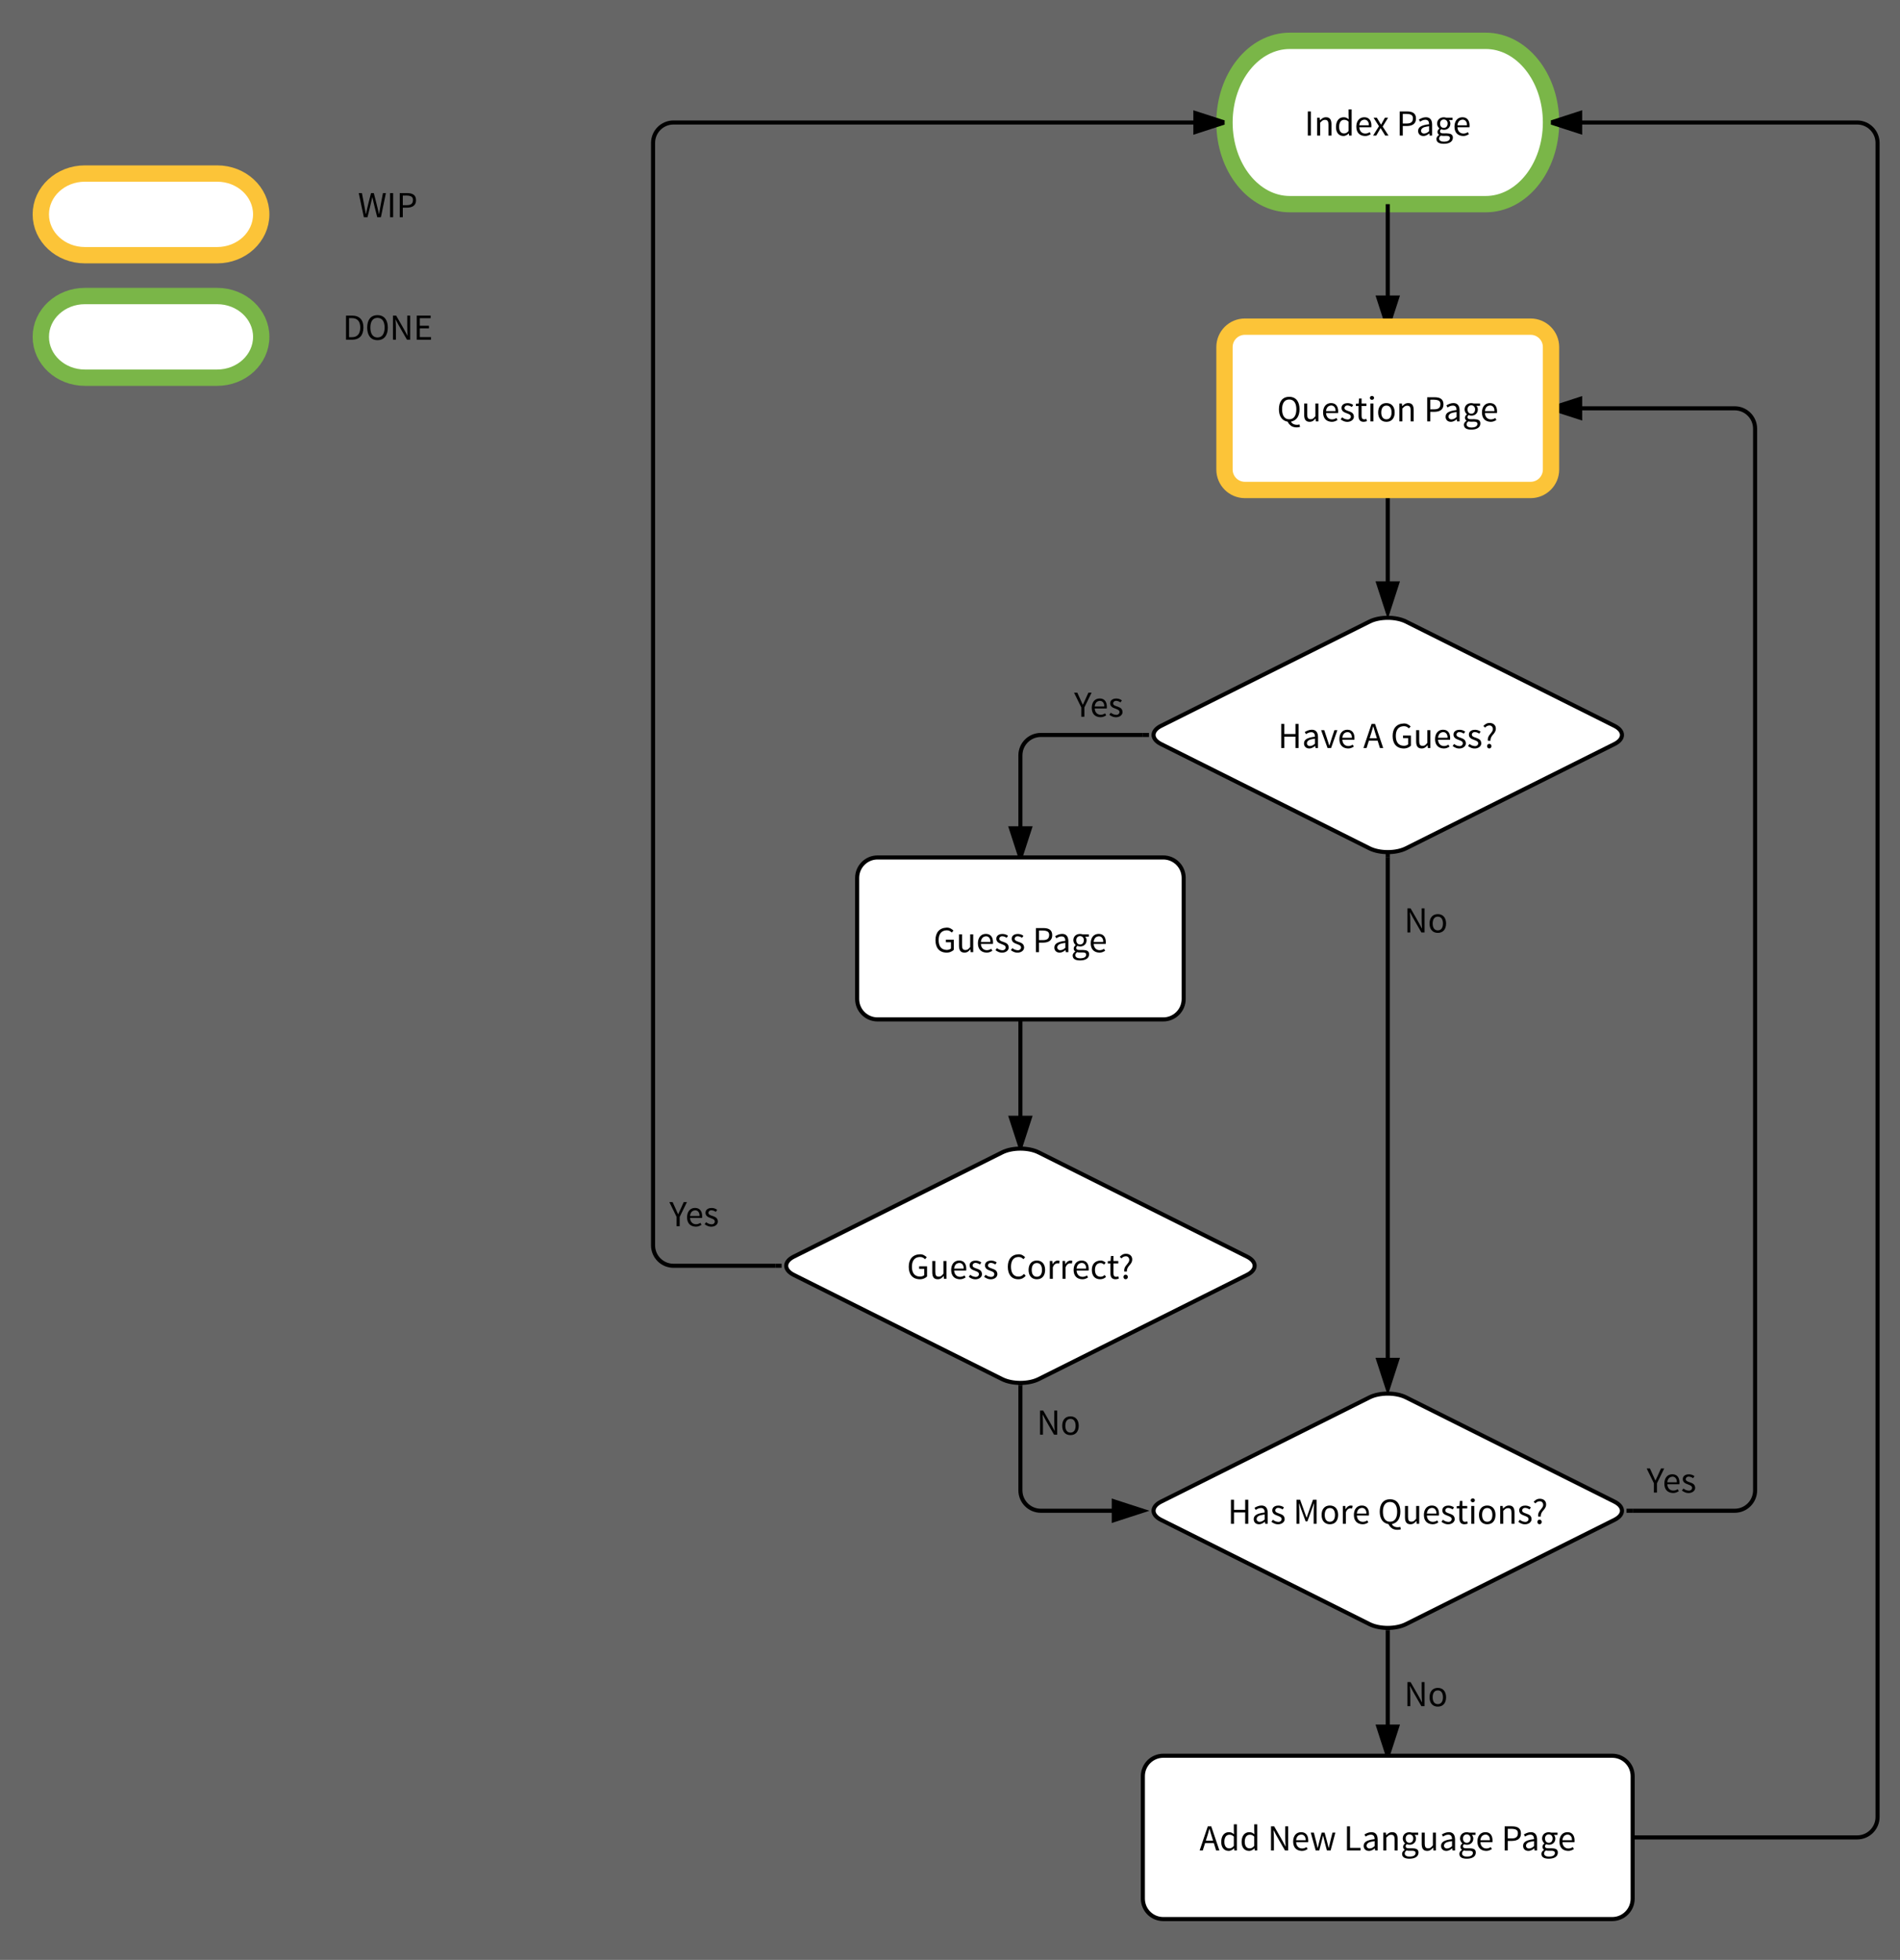 <svg xmlns="http://www.w3.org/2000/svg" xmlns:xlink="http://www.w3.org/1999/xlink" width="931" height="960"><g transform="translate(-60 -80)"><path d="M0 0h1360v1760H0z" fill="#666"/><path d="M788 100c17.67 0 32 17.9 32 40s-14.33 40-32 40h-96c-17.67 0-32-17.9-32-40s14.33-40 32-40z" stroke="#7ab648" stroke-width="8" fill="#fff"/><use xlink:href="#a" transform="matrix(1,0,0,1,665,105) translate(34.203 41.399)"/><use xlink:href="#b" transform="matrix(1,0,0,1,665,105) translate(79.239 41.399)"/><path d="M740 320v60" stroke="#000" stroke-width="2" fill="none"/><path d="M740 380l-4.64-14.27h9.28z"/><path d="M740.16 382.76l-.3.02-5.87-18.05h12zm-3.42-16.03l3.26 10.03 3.26-10.03z"/><path d="M740 180v60" stroke="#000" stroke-width="2" fill="none"/><path d="M740 240l-4.64-14.27h9.28z"/><path d="M741.05 240h-2.1L734 224.73h12zm-4.3-13.27l3.25 10.03 3.26-10.03z"/><path d="M731.06 384.47c4.94-2.47 12.94-2.47 17.88 0l102.12 51.06c4.94 2.47 4.94 6.47 0 8.94l-102.12 51.06c-4.94 2.47-12.94 2.47-17.88 0l-102.12-51.06c-4.94-2.47-4.94-6.47 0-8.94z" stroke="#000" stroke-width="2" fill="#fff"/><use xlink:href="#c" transform="matrix(1,0,0,1,625,385) translate(61.18 61.399)"/><use xlink:href="#d" transform="matrix(1,0,0,1,625,385) translate(103.03 61.399)"/><use xlink:href="#e" transform="matrix(1,0,0,1,625,385) translate(116.458 61.399)"/><path d="M551.06 644.47c4.94-2.47 12.94-2.47 17.88 0l102.12 51.06c4.94 2.47 4.94 6.47 0 8.94l-102.12 51.06c-4.94 2.47-12.94 2.47-17.88 0l-102.12-51.06c-4.94-2.47-4.94-6.47 0-8.94z" stroke="#000" stroke-width="2" fill="#fff"/><use xlink:href="#f" transform="matrix(1,0,0,1,445,645) translate(59.353 61.399)"/><use xlink:href="#g" transform="matrix(1,0,0,1,445,645) translate(107.899 61.399)"/><path d="M440 700h-50c-5.52 0-10-4.48-10-10V150c0-5.52 4.48-10 10-10h270" stroke="#000" stroke-width="2" fill="none"/><path d="M443 701h-3v-2h3zM660 140l-14.27 4.64v-9.28z"/><path d="M660.06 138.97L660 140l.04 1.04-15.3 4.97v-12zm-13.33 4.3l10.03-3.27-10.03-3.26z"/><use xlink:href="#h" transform="matrix(1,0,0,1,388,662.918) translate(0.005 17.712)"/><path d="M560 758.66V810c0 5.52 4.48 10 10 10h50" stroke="#000" stroke-width="2" fill="none"/><path d="M561 758.66h-2v-1.36l2-.13zM620 820l-14.27 4.64v-9.28z"/><path d="M623.24 820l-18.5 6v-12zm-16.5 3.26l10.02-3.26-10.03-3.26z"/><use xlink:href="#i" transform="matrix(1,0,0,1,568,765.023) translate(0.005 17.712)"/><path d="M731.06 764.47c4.94-2.47 12.94-2.47 17.88 0l102.12 51.06c4.94 2.47 4.94 6.47 0 8.94l-102.12 51.06c-4.94 2.47-12.94 2.47-17.88 0l-102.12-51.06c-4.94-2.47-4.94-6.47 0-8.94z" stroke="#000" stroke-width="2" fill="#fff"/><use xlink:href="#j" transform="matrix(1,0,0,1,625,765) translate(36.538 61.399)"/><use xlink:href="#k" transform="matrix(1,0,0,1,625,765) translate(68.668 61.399)"/><use xlink:href="#l" transform="matrix(1,0,0,1,625,765) translate(110.14 61.399)"/><path d="M740 760.34V500" stroke="#000" stroke-width="2" fill="none"/><path d="M740 760.34l-4.64-14.26h9.28z"/><path d="M740.27 762.75l-.53.03-5.75-17.7h12zm-3.53-15.67L740 757.1l3.26-10.02zM741 500h-2v-2.7l2-.13z"/><use xlink:href="#i" transform="matrix(1,0,0,1,748,519.017) translate(0.005 17.712)"/><path d="M740 878.66V940" stroke="#000" stroke-width="2" fill="none"/><path d="M741 878.66h-2v-1.36l2-.13zM740 940l-4.64-14.27h9.28z"/><path d="M741.05 940h-2.1L734 924.73h12zm-4.3-13.27l3.25 10.03 3.26-10.03z"/><use xlink:href="#i" transform="matrix(1,0,0,1,748,898.015) translate(0.005 17.712)"/><path d="M620 950c0-5.52 4.48-10 10-10h220c5.52 0 10 4.48 10 10v60c0 5.52-4.48 10-10 10H630c-5.52 0-10-4.48-10-10z" stroke="#000" stroke-width="2" fill="#fff"/><use xlink:href="#m" transform="matrix(1,0,0,1,625,945) translate(22.768 41.399)"/><use xlink:href="#n" transform="matrix(1,0,0,1,625,945) translate(56.176 41.399)"/><use xlink:href="#o" transform="matrix(1,0,0,1,625,945) translate(93.4 41.399)"/><use xlink:href="#p" transform="matrix(1,0,0,1,625,945) translate(170.674 41.399)"/><path d="M860 980h110c5.52 0 10-4.48 10-10V150c0-5.52-4.48-10-10-10H820" stroke="#000" stroke-width="2" fill="none"/><path d="M834.27 144.64L820 140l14.27-4.64z"/><path d="M835.27 146l-15.33-4.97.06-1.03-.04-1.04 15.3-4.97zm-12.03-6l10.03 3.26v-6.52z"/><path d="M820 280h90c5.52 0 10 4.48 10 10v520c0 5.52-4.48 10-10 10h-50" stroke="#000" stroke-width="2" fill="none"/><path d="M834.27 284.64L820 280l14.27-4.64z"/><path d="M835.27 286L820 281.06v-2.1l15.27-4.96zm-12.03-6l10.03 3.26v-6.52zM860 821h-3v-2h3z"/><use xlink:href="#h" transform="matrix(1,0,0,1,866.874,793.374) translate(0.005 17.712)"/><path d="M620 440h-50c-5.52 0-10 4.48-10 10v50" stroke="#000" stroke-width="2" fill="none"/><path d="M623 441h-3v-2h3zM560 500l-4.64-14.27h9.28z"/><path d="M561.05 500h-2.1L554 484.73h12zm-4.3-13.27l3.25 10.03 3.26-10.03z"/><use xlink:href="#h" transform="matrix(1,0,0,1,586.293,413.374) translate(0.005 17.712)"/><path d="M660 250c0-5.52 4.48-10 10-10h140c5.52 0 10 4.48 10 10v60c0 5.52-4.48 10-10 10H670c-5.52 0-10-4.48-10-10z" stroke="#fcc438" stroke-width="8" fill="#fff"/><use xlink:href="#q" transform="matrix(1,0,0,1,665,245) translate(20.739 41.399)"/><use xlink:href="#p" transform="matrix(1,0,0,1,665,245) translate(92.703 41.399)"/><path d="M480 510c0-5.52 4.48-10 10-10h140c5.52 0 10 4.48 10 10v59.33c0 5.53-4.48 10-10 10H490c-5.52 0-10-4.47-10-10z" stroke="#000" stroke-width="2" fill="#fff"/><use xlink:href="#f" transform="matrix(1,0,0,1,485,505) translate(32.448 41.399)"/><use xlink:href="#p" transform="matrix(1,0,0,1,485,505) translate(80.994 41.399)"/><path d="M560 579.33v62.43" stroke="#000" stroke-width="2" fill="none"/><path d="M560 641.76l-4.64-14.26h9.28z"/><path d="M560.74 642.72l-1.45.1-5.3-16.32h12zm-4-14.22l3.26 10.03 3.26-10.03z"/><path d="M166.4 165c11.93 0 21.6 8.95 21.6 20s-9.67 20-21.6 20h-64.8c-11.93 0-21.6-8.95-21.6-20s9.67-20 21.6-20z" stroke="#fcc438" stroke-width="8" fill="#fff"/><g><use xlink:href="#r" transform="matrix(1,0,0,1,85,170) translate(49 20.4)"/></g><path d="M166.4 225c11.93 0 21.6 8.95 21.6 20s-9.67 20-21.6 20h-64.8c-11.93 0-21.6-8.95-21.6-20s9.67-20 21.6-20z" stroke="#7ab648" stroke-width="8" fill="#fff"/><g><use xlink:href="#r" transform="matrix(1,0,0,1,85,230) translate(49 20.4)"/></g><path d="M200 170c0-5.52 4.48-10 10-10h80c5.52 0 10 4.48 10 10v20c0 5.52-4.48 10-10 10h-80c-5.52 0-10-4.48-10-10z" fill="none"/><g><use xlink:href="#s" transform="matrix(1,0,0,1,205,165) translate(30.375 21.399)"/></g><path d="M200 230c0-5.52 4.48-10 10-10h80c5.52 0 10 4.48 10 10v20c0 5.52-4.48 10-10 10h-80c-5.52 0-10-4.48-10-10z" fill="none"/><g><use xlink:href="#t" transform="matrix(1,0,0,1,205,225) translate(22.923 21.399)"/></g><defs><path d="M90-656h83V0H90v-656" id="u"/><path d="M297-427c-68 0-89 36-133 75V0H82v-486h68l7 70h3c43-40 85-82 163-82 111 0 147 74 148 190V0h-82v-297c-1-82-18-130-92-130" id="v"/><path d="M248 12C114 10 43-95 47-242c4-146 72-256 211-256 65 0 96 26 136 56-6-85-3-179-4-270h83V0h-68l-7-57h-3c-35 32-83 69-147 69zm24-441c-97 0-138 83-140 186-2 104 39 186 134 186 59 0 90-30 124-67v-254c-35-31-64-51-118-51" id="w"/><path d="M279 12C129 6 46-87 46-242c0-148 77-256 218-256 148 0 205 117 191 273H127c4 97 64 171 162 171 51 0 87-18 121-38l29 54c-42 25-92 53-160 50zm107-291c7-109-70-183-170-143-53 21-83 73-90 143h260" id="x"/><path d="M173-254L26-486h89c39 62 75 126 113 188h4c34-63 68-126 103-188h86L274-245 432 0h-89c-42-66-83-133-124-200h-4C176-134 140-65 100 0H14" id="y"/><g id="a"><use transform="matrix(0.018,0,0,0.018,0,0)" xlink:href="#u"/><use transform="matrix(0.018,0,0,0.018,4.734,0)" xlink:href="#v"/><use transform="matrix(0.018,0,0,0.018,14.58,0)" xlink:href="#w"/><use transform="matrix(0.018,0,0,0.018,24.57,0)" xlink:href="#x"/><use transform="matrix(0.018,0,0,0.018,33.372,0)" xlink:href="#y"/></g><path d="M533-463c0 144-98 200-242 203H173V0H90v-656h201c145 0 242 48 242 193zm-83 0c5-141-139-126-277-126v261h108c107-1 165-34 169-135" id="z"/><path d="M201 12C118 12 58-40 58-126c0-53 24-94 72-122s123-49 227-60c-1-72-27-121-100-122-60-1-108 28-145 52l-33-57c46-28 114-63 191-63 121 0 168 82 169 200V0h-68c-4-19-2-42-9-58-42 33-92 70-161 70zm23-66c62-5 93-31 133-65v-135c-89 14-171 22-207 80-36 57 6 125 74 120" id="A"/><path d="M167 0c-28 21-50 43-50 82 0 62 68 87 141 85 79-2 154-27 154-99 0-98-160-40-245-68zm79 224C139 224 45 194 45 93c0-52 35-84 71-110v-4c-23-15-43-40-43-79 0-42 30-73 53-90v-4c-30-26-63-73-63-131 0-132 122-199 252-161h169v63H384c21 21 40 58 40 100 0 132-129 200-251 152-16 14-31 29-31 58-1 71 108 51 180 53 101 3 170 24 170 116 0 121-115 168-246 168zM143-325c2 69 37 116 103 116s101-47 103-116c2-66-42-112-103-113-61 0-105 47-103 113" id="B"/><g id="b"><use transform="matrix(0.018,0,0,0.018,0,0)" xlink:href="#z"/><use transform="matrix(0.018,0,0,0.018,9.594,0)" xlink:href="#A"/><use transform="matrix(0.018,0,0,0.018,18.81,0)" xlink:href="#B"/><use transform="matrix(0.018,0,0,0.018,27.63,0)" xlink:href="#x"/></g><path d="M90-656h83v275h305v-275h84V0h-84v-309H173V0H90v-656" id="C"/><path d="M12-486h85c46 139 93 277 137 419h4c42-142 90-280 136-419h81L283 0h-96" id="D"/><g id="c"><use transform="matrix(0.018,0,0,0.018,0,0)" xlink:href="#C"/><use transform="matrix(0.018,0,0,0.018,11.736,0)" xlink:href="#A"/><use transform="matrix(0.018,0,0,0.018,20.952,0)" xlink:href="#D"/><use transform="matrix(0.018,0,0,0.018,29.286,0)" xlink:href="#x"/></g><path d="M369-267c-33-107-67-211-97-321h-4c-28 111-63 214-96 321h197zm21 67H151L88 0H3l222-656h94L541 0h-89" id="E"/><use transform="matrix(0.018,0,0,0.018,0,0)" xlink:href="#E" id="d"/><path d="M347 12C149 5 52-125 52-328c0-204 103-332 302-340 87-4 146 41 188 81l-47 53c-34-33-72-63-140-61-151 5-217 111-217 265 0 157 63 265 218 269 47 1 93-16 118-39v-171H335v-69h215v276c-42 43-116 79-203 76" id="F"/><path d="M224 12C112 12 76-61 75-178v-308h83v297c1 82 17 130 91 130 69 0 90-36 131-82v-345h82V0h-68l-7-76h-3c-42 46-81 88-160 88" id="G"/><path d="M374-191C441-40 261 57 110-7 79-20 51-36 28-55l41-55c40 31 77 52 143 58 87 8 128-92 60-134-81-50-214-50-220-174-7-157 230-170 318-83l-39 52c-30-22-63-38-111-43-80-8-120 85-56 122 69 40 177 47 210 121" id="H"/><path d="M377-522c-5 146-153 167-145 324h-72c-16-134 82-180 126-269 32-68-7-151-86-147-52 3-89 27-115 58l-47-43c40-43 89-83 168-83 101-1 175 60 171 160zM198 12c-33 0-59-28-59-62 0-36 25-64 59-64s60 28 60 64c0 34-27 62-60 62" id="I"/><g id="e"><use transform="matrix(0.018,0,0,0.018,0,0)" xlink:href="#F"/><use transform="matrix(0.018,0,0,0.018,11.106,0)" xlink:href="#G"/><use transform="matrix(0.018,0,0,0.018,20.898,0)" xlink:href="#x"/><use transform="matrix(0.018,0,0,0.018,29.826,0)" xlink:href="#H"/><use transform="matrix(0.018,0,0,0.018,37.368,0)" xlink:href="#H"/><use transform="matrix(0.018,0,0,0.018,44.712,0)" xlink:href="#I"/></g><g id="f"><use transform="matrix(0.018,0,0,0.018,0,0)" xlink:href="#F"/><use transform="matrix(0.018,0,0,0.018,11.106,0)" xlink:href="#G"/><use transform="matrix(0.018,0,0,0.018,20.898,0)" xlink:href="#x"/><use transform="matrix(0.018,0,0,0.018,29.826,0)" xlink:href="#H"/><use transform="matrix(0.018,0,0,0.018,37.368,0)" xlink:href="#H"/></g><path d="M339 12C145 12 52-127 52-328s97-332 292-340c80-3 141 40 179 81l-47 53c-32-34-69-61-131-61-146 0-207 114-207 265S195-61 341-61c74 0 112-32 151-73l47 51c-48 54-106 95-200 95" id="J"/><path d="M271 12C125 12 46-91 46-242c0-152 79-256 225-256s225 104 225 256c0 151-79 254-225 254zm0-442c-100 0-140 84-140 188S172-56 271-56s140-82 140-186-40-188-140-188" id="K"/><path d="M334-416c-89-26-142 29-170 104V0H82v-486h68l7 88h3c31-63 101-124 190-90" id="L"/><path d="M274 12C124 12 46-89 46-242c0-154 84-249 234-256 64-3 108 29 142 58l-41 53c-27-22-53-43-98-43-104 0-152 81-152 188S178-60 281-56c50 2 87-25 114-49l37 54c-39 34-91 63-158 63" id="M"/><path d="M235 12C135 12 96-49 96-150v-269H24v-62l76-5 10-136h69v136h131v67H179v270c1 58 17 94 75 94 19 0 41-7 55-13l16 62c-25 8-58 18-90 18" id="N"/><g id="g"><use transform="matrix(0.018,0,0,0.018,0,0)" xlink:href="#J"/><use transform="matrix(0.018,0,0,0.018,10.278,0)" xlink:href="#K"/><use transform="matrix(0.018,0,0,0.018,20.034,0)" xlink:href="#L"/><use transform="matrix(0.018,0,0,0.018,26.28,0)" xlink:href="#L"/><use transform="matrix(0.018,0,0,0.018,32.346,0)" xlink:href="#x"/><use transform="matrix(0.018,0,0,0.018,41.274,0)" xlink:href="#M"/><use transform="matrix(0.018,0,0,0.018,49.482,0)" xlink:href="#N"/><use transform="matrix(0.018,0,0,0.018,55.098,0)" xlink:href="#I"/></g><path d="M196-254L-1-656h89c50 109 100 217 148 328h4c52-108 100-219 150-328h87L280-254V0h-84v-254" id="O"/><g id="h"><use transform="matrix(0.018,0,0,0.018,0,0)" xlink:href="#O"/><use transform="matrix(0.018,0,0,0.018,7.83,0)" xlink:href="#x"/><use transform="matrix(0.018,0,0,0.018,16.758,0)" xlink:href="#H"/></g><path d="M158-548c17 169 9 363 11 548H90v-656h86c103 183 212 359 308 548h4c-15-171-9-363-10-548h79V0h-86C368-183 259-359 162-548h-4" id="P"/><g id="i"><use transform="matrix(0.018,0,0,0.018,0,0)" xlink:href="#P"/><use transform="matrix(0.018,0,0,0.018,11.646,0)" xlink:href="#K"/></g><g id="j"><use transform="matrix(0.018,0,0,0.018,0,0)" xlink:href="#C"/><use transform="matrix(0.018,0,0,0.018,11.736,0)" xlink:href="#A"/><use transform="matrix(0.018,0,0,0.018,20.952,0)" xlink:href="#H"/></g><path d="M156-555c17 172 9 368 11 555H90v-656h98c58 162 117 324 175 486h4c55-164 115-324 172-486h98V0h-79c2-187-7-383 11-555h-4C506-391 446-229 386-66h-47c-60-163-121-324-179-489h-4" id="Q"/><g id="k"><use transform="matrix(0.018,0,0,0.018,0,0)" xlink:href="#Q"/><use transform="matrix(0.018,0,0,0.018,13.086,0)" xlink:href="#K"/><use transform="matrix(0.018,0,0,0.018,22.842,0)" xlink:href="#L"/><use transform="matrix(0.018,0,0,0.018,28.908,0)" xlink:href="#x"/></g><path d="M332-595c-140 0-194 117-194 264 0 150 51 274 194 274s194-124 194-274c0-147-54-264-194-264zM381 8c30 72 136 103 230 76l16 65c-78 27-188 15-246-29-40-30-71-66-90-111C130-19 52-145 52-331c0-198 88-337 280-337 191 0 281 139 281 337 0 185-78 306-232 339" id="R"/><path d="M181-639c0 30-26 53-57 53s-57-23-57-53c0-31 26-53 57-53s57 22 57 53zM82-486h82V0H82v-486" id="S"/><g id="l"><use transform="matrix(0.018,0,0,0.018,0,0)" xlink:href="#R"/><use transform="matrix(0.018,0,0,0.018,11.952,0)" xlink:href="#G"/><use transform="matrix(0.018,0,0,0.018,21.744,0)" xlink:href="#x"/><use transform="matrix(0.018,0,0,0.018,30.672,0)" xlink:href="#H"/><use transform="matrix(0.018,0,0,0.018,38.214,0)" xlink:href="#N"/><use transform="matrix(0.018,0,0,0.018,44.298,0)" xlink:href="#S"/><use transform="matrix(0.018,0,0,0.018,48.726,0)" xlink:href="#K"/><use transform="matrix(0.018,0,0,0.018,58.482,0)" xlink:href="#v"/><use transform="matrix(0.018,0,0,0.018,68.328,0)" xlink:href="#H"/><use transform="matrix(0.018,0,0,0.018,75.672,0)" xlink:href="#I"/></g><g id="m"><use transform="matrix(0.018,0,0,0.018,0,0)" xlink:href="#E"/><use transform="matrix(0.018,0,0,0.018,9.792,0)" xlink:href="#w"/><use transform="matrix(0.018,0,0,0.018,19.782,0)" xlink:href="#w"/></g><path d="M24-486h84c34 138 73 272 101 416h4c33-142 72-278 108-416h80c37 138 76 275 110 416h4c30-142 67-278 101-416h78L564 0H464c-35-133-73-263-103-401h-4C327-263 289-134 255 0h-96" id="T"/><g id="n"><use transform="matrix(0.018,0,0,0.018,0,0)" xlink:href="#P"/><use transform="matrix(0.018,0,0,0.018,11.646,0)" xlink:href="#x"/><use transform="matrix(0.018,0,0,0.018,20.664,0)" xlink:href="#T"/></g><path d="M90-656h83v585h287V0H90v-656" id="U"/><g id="o"><use transform="matrix(0.018,0,0,0.018,0,0)" xlink:href="#U"/><use transform="matrix(0.018,0,0,0.018,8.748,0)" xlink:href="#A"/><use transform="matrix(0.018,0,0,0.018,17.964,0)" xlink:href="#v"/><use transform="matrix(0.018,0,0,0.018,27.81,0)" xlink:href="#B"/><use transform="matrix(0.018,0,0,0.018,36.882,0)" xlink:href="#G"/><use transform="matrix(0.018,0,0,0.018,46.674,0)" xlink:href="#A"/><use transform="matrix(0.018,0,0,0.018,55.89,0)" xlink:href="#B"/><use transform="matrix(0.018,0,0,0.018,64.71,0)" xlink:href="#x"/></g><g id="p"><use transform="matrix(0.018,0,0,0.018,0,0)" xlink:href="#z"/><use transform="matrix(0.018,0,0,0.018,9.594,0)" xlink:href="#A"/><use transform="matrix(0.018,0,0,0.018,18.81,0)" xlink:href="#B"/><use transform="matrix(0.018,0,0,0.018,27.63,0)" xlink:href="#x"/></g><g id="q"><use transform="matrix(0.018,0,0,0.018,0,0)" xlink:href="#R"/><use transform="matrix(0.018,0,0,0.018,11.952,0)" xlink:href="#G"/><use transform="matrix(0.018,0,0,0.018,21.744,0)" xlink:href="#x"/><use transform="matrix(0.018,0,0,0.018,30.672,0)" xlink:href="#H"/><use transform="matrix(0.018,0,0,0.018,38.214,0)" xlink:href="#N"/><use transform="matrix(0.018,0,0,0.018,44.298,0)" xlink:href="#S"/><use transform="matrix(0.018,0,0,0.018,48.726,0)" xlink:href="#K"/><use transform="matrix(0.018,0,0,0.018,58.482,0)" xlink:href="#v"/></g><path d="M23-656h86c36 189 74 377 107 569h4c39-196 89-381 137-569h76c48 188 98 374 139 569h4c31-194 70-380 106-569h80L626 0H526c-44-181-93-357-131-544h-4C352-359 305-181 261 0h-99" id="V"/><g id="s"><use transform="matrix(0.018,0,0,0.018,0,0)" xlink:href="#V"/><use transform="matrix(0.018,0,0,0.018,14.148,0)" xlink:href="#u"/><use transform="matrix(0.018,0,0,0.018,18.882,0)" xlink:href="#z"/></g><path d="M564-331C562-123 464-4 258 0H90v-656h164c204-1 312 119 310 325zm-86 0c0-161-72-257-230-257h-75v520h75c158 1 230-103 230-263" id="W"/><path d="M613-331c0 199-89 343-281 343C139 12 52-132 52-331c0-198 88-337 280-337 191 0 281 139 281 337zm-475 0c0 148 53 270 194 270s194-122 194-270c0-147-54-264-194-264S138-478 138-331" id="X"/><path d="M90-656h378v70H173v206h249v71H173v238h305V0H90v-656" id="Y"/><g id="t"><use transform="matrix(0.018,0,0,0.018,0,0)" xlink:href="#W"/><use transform="matrix(0.018,0,0,0.018,11.07,0)" xlink:href="#X"/><use transform="matrix(0.018,0,0,0.018,23.022,0)" xlink:href="#P"/><use transform="matrix(0.018,0,0,0.018,34.668,0)" xlink:href="#Y"/></g></defs></g></svg>